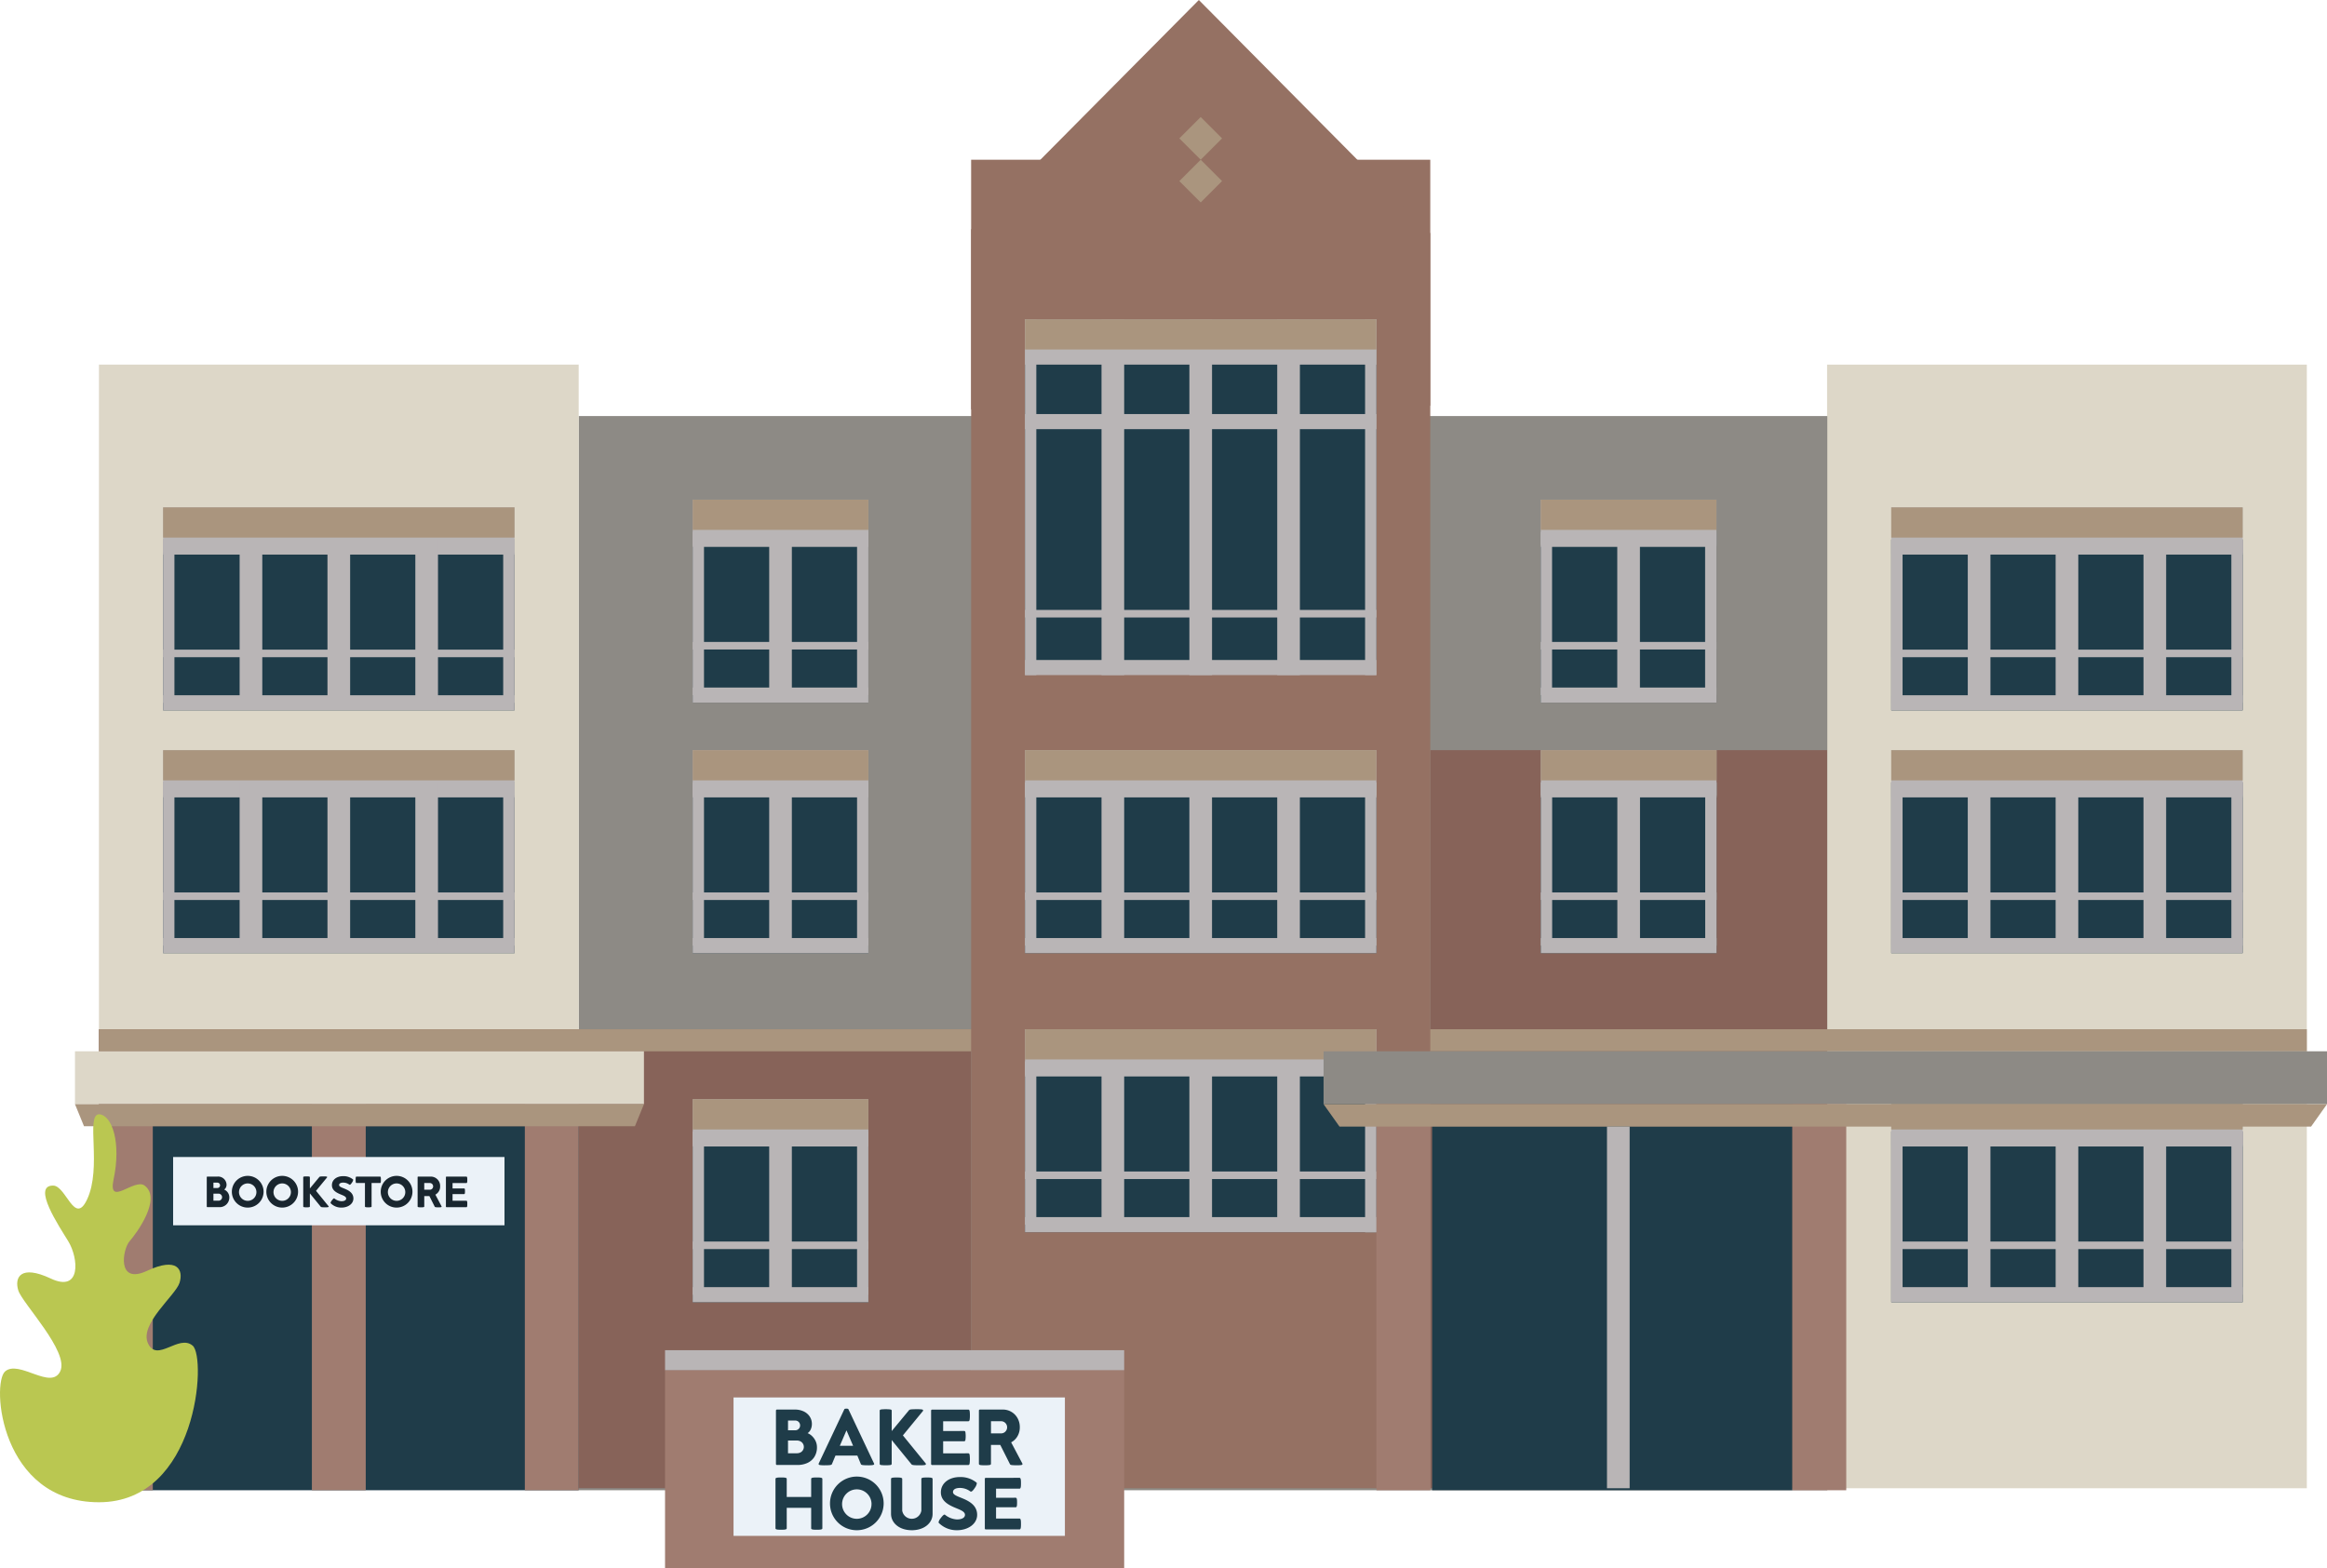 <svg xmlns="http://www.w3.org/2000/svg" width="412.131" height="277.788"><defs><style>.cls-1{fill:#ddd7c8}.cls-2{fill:#8d8a85}.cls-3{fill:#876359}.cls-4{fill:#aa957e}.cls-5{fill:#957163}.cls-6{fill:#1f3c49}.cls-7{fill:#b9b5b6}.cls-8{fill:#a07c70}.cls-9{fill:#ebf2f8}.cls-11{fill:#19262f}</style></defs><g id="Baker_House" data-name="Baker House"><g id="Building"><path class="cls-1" d="M323.593 64.594h84.966v199.055h-84.966z"/><path class="cls-2" d="M102.49 73.705h221.143v190.296H102.49z"/><path class="cls-1" d="M17.523 64.594h84.966v199.055H17.523z"/><path class="cls-3" d="M17.523 182.331h154.473v81.317H17.523zM253.314 132.896h70.279v130.753h-70.279z"/><path class="cls-4" d="M17.523 182.331h391.036v3.912H17.523z"/><path class="cls-5" d="M171.996 28.297h81.317v235.352h-81.317z"/><path class="cls-5" d="M253.314 41.322 212.326 0l-40.33 40.659v31.819l40.33 40.659 40.988-41.321V41.322z"/><path class="cls-6" d="M181.535 56.569h62.239v62.239h-62.239z"/><path class="cls-7" d="M181.535 56.569h62.239v8.025h-62.239zM181.535 116.92h62.239v2.675h-62.239zM181.535 73.352h62.239v2.675h-62.239zM181.535 108.051h62.239v1.338h-62.239z"/><path class="cls-7" transform="rotate(90 197.095 88.082)" d="M165.582 86.075h63.027v4.013h-63.027z"/><path class="cls-7" transform="rotate(90 212.655 88.082)" d="M181.141 86.075h63.027v4.013h-63.027z"/><path class="cls-7" transform="rotate(90 228.215 88.082)" d="M196.701 86.075h63.027v4.013h-63.027z"/><path class="cls-7" transform="rotate(90 242.772 88.082)" d="M211.258 87.079h63.027v2.006h-63.027z"/><path class="cls-7" transform="rotate(90 182.538 88.082)" d="M151.025 87.079h63.027v2.006h-63.027z"/><path class="cls-4" d="M181.535 56.569h62.239v5.35h-62.239z"/><path class="cls-6" d="M181.535 138.585h62.239v30.268h-62.239z"/><path class="cls-7" d="M181.535 132.896h62.239v8.025h-62.239zM181.535 166.178h62.239v2.675h-62.239z"/><path class="cls-7" d="M181.535 138.585h62.239v2.675h-62.239zM181.535 158.098h62.239v1.338h-62.239z"/><path class="cls-7" transform="rotate(90 197.095 153.05)" d="M182.63 151.044h28.93v4.013h-28.93z"/><path class="cls-7" transform="rotate(90 212.654 153.05)" d="M198.19 151.044h28.93v4.013h-28.93z"/><path class="cls-7" transform="rotate(90 228.214 153.05)" d="M213.749 151.044h28.93v4.013h-28.93z"/><path class="cls-7" transform="rotate(90 242.772 153.05)" d="M228.306 152.047h28.93v2.006h-28.93z"/><path class="cls-7" transform="rotate(90 182.538 153.05)" d="M168.073 152.047h28.93v2.006h-28.93z"/><path class="cls-4" d="M181.535 132.896h62.239v5.35h-62.239z"/><path class="cls-6" d="M334.956 138.585h62.239v30.268h-62.239z"/><path class="cls-7" d="M334.956 132.896h62.239v8.025h-62.239zM334.956 166.178h62.239v2.675h-62.239z"/><path class="cls-7" d="M334.956 138.585h62.239v2.675h-62.239zM334.956 158.098h62.239v1.338h-62.239z"/><path class="cls-7" transform="rotate(90 350.516 153.05)" d="M336.051 151.044h28.93v4.013h-28.93z"/><path class="cls-7" transform="rotate(90 366.075 153.05)" d="M351.611 151.044h28.93v4.013h-28.93z"/><path class="cls-7" transform="rotate(90 381.636 153.05)" d="M367.17 151.044h28.93v4.013h-28.93z"/><path class="cls-7" transform="rotate(90 396.193 153.05)" d="M381.727 152.047h28.93v2.006h-28.93z"/><path class="cls-7" transform="rotate(90 335.959 153.05)" d="M321.494 152.047h28.93v2.006h-28.93z"/><path class="cls-4" d="M334.956 132.896h62.239v5.35h-62.239z"/><path class="cls-6" d="M334.956 200.428h62.239v30.268h-62.239z"/><path class="cls-7" d="M334.956 194.739h62.239v8.025h-62.239zM334.956 228.021h62.239v2.675h-62.239z"/><path class="cls-7" d="M334.956 200.428h62.239v2.675h-62.239zM334.956 219.941h62.239v1.338h-62.239z"/><path class="cls-7" transform="rotate(90 350.516 214.894)" d="M336.051 212.887h28.93v4.013h-28.93z"/><path class="cls-7" transform="rotate(90 366.076 214.894)" d="M351.611 212.887h28.93v4.013h-28.93z"/><path class="cls-7" transform="rotate(90 381.635 214.894)" d="M367.17 212.887h28.93v4.013h-28.93z"/><path class="cls-7" transform="rotate(90 396.192 214.894)" d="M381.727 213.89h28.93v2.006h-28.93z"/><path class="cls-7" transform="rotate(90 335.96 214.894)" d="M321.494 213.89h28.93v2.006h-28.93z"/><path class="cls-4" d="M334.956 194.739h62.239v5.35h-62.239z"/><path class="cls-6" d="M334.956 95.574h62.239v30.268h-62.239z"/><path class="cls-7" d="M334.956 89.884h62.239v8.025h-62.239zM334.956 123.166h62.239v2.675h-62.239z"/><path class="cls-7" d="M334.956 95.573h62.239v2.675h-62.239zM334.956 115.087h62.239v1.338h-62.239z"/><path class="cls-7" transform="rotate(90 350.516 110.039)" d="M336.051 108.032h28.93v4.013h-28.93z"/><path class="cls-7" transform="rotate(90 366.075 110.039)" d="M351.611 108.032h28.93v4.013h-28.93z"/><path class="cls-7" transform="rotate(90 381.636 110.039)" d="M367.17 108.032h28.93v4.013h-28.93z"/><path class="cls-7" transform="rotate(90 396.193 110.039)" d="M381.727 109.036h28.93v2.006h-28.93z"/><path class="cls-7" transform="rotate(90 335.959 110.039)" d="M321.494 109.036h28.93v2.006h-28.93z"/><path class="cls-4" d="M334.956 89.884h62.239v5.35h-62.239z"/><path class="cls-6" d="M28.887 138.585h62.239v30.268H28.887z"/><path class="cls-7" d="M28.887 132.896h62.239v8.025H28.887zM28.887 166.178h62.239v2.675H28.887z"/><path class="cls-7" d="M28.887 138.585h62.239v2.675H28.887zM28.887 158.098h62.239v1.338H28.887z"/><path class="cls-7" transform="rotate(90 44.447 153.05)" d="M29.981 151.044h28.93v4.013h-28.93z"/><path class="cls-7" transform="rotate(90 60.006 153.05)" d="M45.541 151.044h28.93v4.013h-28.93z"/><path class="cls-7" transform="rotate(90 75.567 153.05)" d="M61.101 151.044h28.93v4.013h-28.93z"/><path class="cls-7" transform="rotate(90 90.123 153.05)" d="M75.658 152.047h28.93v2.006h-28.93z"/><path class="cls-7" transform="rotate(90 29.89 153.05)" d="M15.425 152.047h28.93v2.006h-28.93z"/><path class="cls-4" d="M28.887 132.896h62.239v5.35H28.887z"/><path class="cls-6" d="M28.887 95.574h62.239v30.268H28.887z"/><path class="cls-7" d="M28.887 89.884h62.239v8.025H28.887zM28.887 123.166h62.239v2.675H28.887z"/><path class="cls-7" d="M28.887 95.573h62.239v2.675H28.887zM28.887 115.087h62.239v1.338H28.887z"/><path class="cls-7" transform="rotate(90 44.447 110.039)" d="M29.981 108.032h28.93v4.013h-28.93z"/><path class="cls-7" transform="rotate(90 60.006 110.038)" d="M45.541 108.032h28.93v4.013h-28.93z"/><path class="cls-7" transform="rotate(90 75.566 110.039)" d="M61.101 108.032h28.93v4.013h-28.93z"/><path class="cls-7" transform="rotate(90 90.123 110.039)" d="M75.658 109.036h28.93v2.006h-28.93z"/><path class="cls-7" transform="rotate(90 29.89 110.039)" d="M15.425 109.036h28.93v2.006h-28.93z"/><path class="cls-4" d="M28.887 89.884h62.239v5.35H28.887z"/><path class="cls-6" d="M272.893 138.585h31.12v30.268h-31.12z"/><path class="cls-7" d="M272.893 132.896h31.12v8.025h-31.12zM272.893 166.178h31.12v2.675h-31.12z"/><path class="cls-7" d="M272.893 138.585h31.12v2.675h-31.12zM272.893 158.098h31.12v1.338h-31.12z"/><path class="cls-7" transform="rotate(90 288.453 153.05)" d="M273.988 151.044h28.93v4.013h-28.93z"/><path class="cls-7" transform="rotate(90 303.01 153.05)" d="M288.545 152.047h28.93v2.006h-28.93z"/><path class="cls-7" transform="rotate(90 273.897 153.05)" d="M259.431 152.047h28.93v2.006h-28.93z"/><path class="cls-4" d="M272.893 132.896h31.12v5.35h-31.12z"/><path class="cls-6" d="M122.678 138.585h31.12v30.268h-31.12z"/><path class="cls-7" d="M122.678 132.896h31.12v8.025h-31.12zM122.678 166.178h31.12v2.675h-31.12z"/><path class="cls-7" d="M122.678 138.585h31.12v2.675h-31.12zM122.678 158.098h31.12v1.338h-31.12z"/><path class="cls-7" transform="rotate(90 138.238 153.05)" d="M123.772 151.044h28.93v4.013h-28.93z"/><path class="cls-7" transform="rotate(90 152.795 153.05)" d="M138.329 152.047h28.93v2.006h-28.93z"/><path class="cls-7" transform="rotate(90 123.681 153.05)" d="M109.216 152.047h28.93v2.006h-28.93z"/><path class="cls-4" d="M122.678 132.896h31.12v5.35h-31.12z"/><path class="cls-6" d="M122.678 200.428h31.12v30.268h-31.12z"/><path class="cls-7" d="M122.678 194.739h31.12v8.025h-31.12zM122.678 228.021h31.12v2.675h-31.12z"/><path class="cls-7" d="M122.678 200.428h31.12v2.675h-31.12zM122.678 219.941h31.12v1.338h-31.12z"/><path class="cls-7" transform="rotate(90 138.237 214.894)" d="M123.772 212.887h28.93v4.013h-28.93z"/><path class="cls-7" transform="rotate(90 152.794 214.894)" d="M138.329 213.89h28.93v2.006h-28.93z"/><path class="cls-7" transform="rotate(90 123.68 214.894)" d="M109.216 213.89h28.93v2.006h-28.93z"/><path class="cls-4" d="M122.678 194.739h31.12v5.35h-31.12z"/><path class="cls-6" d="M122.678 94.208h31.12v30.268h-31.12z"/><path class="cls-7" d="M122.678 88.519h31.12v8.025h-31.12zM122.678 121.801h31.12v2.675h-31.12z"/><path class="cls-7" d="M122.678 94.208h31.12v2.675h-31.12zM122.678 113.721h31.12v1.338h-31.12z"/><path class="cls-7" transform="rotate(90 138.238 108.674)" d="M123.772 106.667h28.93v4.013h-28.93z"/><path class="cls-7" transform="rotate(90 152.794 108.674)" d="M138.329 107.67h28.93v2.006h-28.93z"/><path class="cls-7" transform="rotate(90 123.68 108.674)" d="M109.216 107.67h28.93v2.006h-28.93z"/><path class="cls-4" d="M122.678 88.519h31.12v5.35h-31.12z"/><path class="cls-6" d="M272.877 94.208h31.12v30.268h-31.12z"/><path class="cls-7" d="M272.877 88.519h31.12v8.025h-31.12zM272.877 121.801h31.12v2.675h-31.12z"/><path class="cls-7" d="M272.877 94.208h31.12v2.675h-31.12zM272.877 113.721h31.12v1.338h-31.12z"/><path class="cls-7" transform="rotate(90 288.438 108.674)" d="M273.972 106.667h28.93v4.013h-28.93z"/><path class="cls-7" transform="rotate(90 302.993 108.674)" d="M288.529 107.67h28.93v2.006h-28.93z"/><path class="cls-7" transform="rotate(90 273.88 108.674)" d="M259.415 107.67h28.93v2.006h-28.93z"/><path class="cls-4" d="M272.877 88.519h31.12v5.35h-31.12z"/><path class="cls-6" d="M181.535 188.021h62.239v30.268h-62.239z"/><path class="cls-7" d="M181.535 182.331h62.239v8.025h-62.239zM181.535 215.613h62.239v2.675h-62.239z"/><path class="cls-7" d="M181.535 188.021h62.239v2.675h-62.239zM181.535 207.534h62.239v1.338h-62.239z"/><path class="cls-7" transform="rotate(90 197.095 202.486)" d="M182.63 200.48h28.93v4.013h-28.93z"/><path class="cls-7" transform="rotate(90 212.655 202.486)" d="M198.19 200.48h28.93v4.013h-28.93z"/><path class="cls-7" transform="rotate(90 228.214 202.486)" d="M213.749 200.48h28.93v4.013h-28.93z"/><path class="cls-7" transform="rotate(90 242.772 203.845)" d="M228.306 202.841h28.93v2.006h-28.93z"/><path class="cls-7" transform="rotate(90 182.538 202.486)" d="M168.073 201.483h28.93v2.006h-28.93z"/><path class="cls-4" d="M181.535 182.331h62.239v5.35h-62.239z"/><path class="cls-4" transform="rotate(-45 212.655 24.514)" d="M209.98 21.839h5.35v5.35h-5.35z"/><path class="cls-4" transform="rotate(-45 212.655 32.08)" d="M209.98 29.405h5.35v5.35h-5.35z"/><path class="cls-8" d="M117.784 242.733h81.317v35.055h-81.317z"/><path class="cls-7" d="M117.784 239.192h81.317v3.541h-81.317z"/><path class="cls-2" d="M234.414 186.243h177.717v9.363H234.414z"/><path class="cls-6" d="M253.645 199.518h63.802v64.483h-63.802zM17.523 199.518h84.966v64.483H17.523z"/><path class="cls-8" d="M243.775 195.606h9.539v68.395h-9.539zM92.951 195.606h9.539v68.395h-9.539zM17.523 195.606h9.539v68.395h-9.539zM55.237 195.606h9.539v68.395h-9.539zM317.447 195.606h9.539v68.395h-9.539z"/><path class="cls-4" d="M412.131 195.606H234.414l2.822 3.973H409.31l2.821-3.973z"/><path class="cls-1" d="M13.279 186.243h100.769v9.363H13.279z"/><path class="cls-4" d="M114.049 195.606H13.279l1.6 3.912h97.57l1.6-3.912z"/><path class="cls-9" d="M30.662 204.969H89.35v12.093H30.662z"/><path class="cls-7" transform="rotate(90 286.617 231.614)" d="M254.581 229.607h64.07v4.013h-64.07z"/><path d="M17.523 266.127c-17.489 0-19.078-21.084-16.606-23.187s8.147 3.419 9.761-.029-6.73-12.028-7.437-14.306.366-4.64 5.759-2.105 4.939-3.574 3.089-6.611c-1.589-2.608-6.508-9.914-2.666-9.859 2.29.033 3.787 7.172 6 2.457 2.672-5.689-.276-14.975 2.1-15.092 2.372.117 3.958 5.125 2.6 11.5-1.082 5.094 3.653-.242 5.492 1.136 3.075 2.305-1.405 8.419-2.665 9.859s-2.308 7.775 3.089 5.244 6.469-.17 5.762 2.108-7.2 7.309-5.582 10.757 5.434-1.714 7.906.389.887 27.739-16.602 27.739Z" style="fill:#bac751"/><path class="cls-11" d="M36.62 213.748v-5.211a.1.1 0 0 1 .093-.1H38.5a1.488 1.488 0 0 1 1.625 1.426 1.074 1.074 0 0 1-.415.875 1.519 1.519 0 0 1 .907 1.359 1.711 1.711 0 0 1-1.891 1.746h-2.013a.1.1 0 0 1-.093-.095Zm2.355-3.762a.472.472 0 0 0-.469-.477H37.8v.949h.711a.47.47 0 0 0 .464-.472Zm.359 2.1a.633.633 0 0 0-.687-.625H37.8v1.247h.852a.631.631 0 0 0 .682-.625ZM41.065 211.142a2.809 2.809 0 1 1 2.809 2.785 2.8 2.8 0 0 1-2.809-2.785Zm4.348 0a1.542 1.542 0 1 0-1.539 1.59 1.54 1.54 0 0 0 1.539-1.59ZM47.174 211.142a2.809 2.809 0 1 1 2.809 2.785 2.8 2.8 0 0 1-2.809-2.785Zm4.348 0a1.542 1.542 0 1 0-1.539 1.59 1.54 1.54 0 0 0 1.539-1.59ZM53.706 213.736v-5.192c0-.14.293-.14.589-.14s.586 0 .586.14v1.993l1.684-2.032c.062-.1.418-.1.773-.1.3 0 .606 0 .606.117a.124.124 0 0 1-.027.07l-1.946 2.367 2.219 2.727a.127.127 0 0 1 .027.07c0 .121-.308.121-.617.121-.363 0-.723 0-.793-.1l-1.926-2.363v2.32c0 .144-.293.144-.586.144s-.589-.002-.589-.142ZM58.569 213.162a.109.109 0 0 1-.024-.071 1 1 0 0 1 .227-.429c.141-.188.3-.371.4-.371a.056.056 0 0 1 .043.015 2.174 2.174 0 0 0 1.254.492c.563 0 .84-.211.84-.48 0-.317-.4-.485-.852-.672-.7-.289-1.671-.691-1.671-1.688 0-.925.8-1.6 2.011-1.6a2.655 2.655 0 0 1 1.727.586.108.108 0 0 1 .027.078 1.06 1.06 0 0 1-.191.445c-.137.207-.293.418-.422.418a.129.129 0 0 1-.07-.023 1.835 1.835 0 0 0-1.068-.362c-.5 0-.742.179-.742.433s.352.4.77.567c.718.289 1.761.71 1.761 1.82 0 .93-.925 1.609-2.117 1.609a2.64 2.64 0 0 1-1.903-.767ZM64.635 213.736v-4.16h-1.511c-.137 0-.137-.285-.137-.571s0-.566.14-.566h4.192c.14 0 .14.281.14.566s0 .571-.14.571h-1.508v4.156c0 .144-.3.144-.59.144s-.586 0-.586-.14ZM67.432 211.142a2.809 2.809 0 1 1 2.809 2.785 2.8 2.8 0 0 1-2.809-2.785Zm4.348 0a1.542 1.542 0 1 0-1.539 1.59 1.54 1.54 0 0 0 1.539-1.59ZM73.963 213.736v-5.2a.1.1 0 0 1 .094-.1H76.3a1.659 1.659 0 0 1 1.653 1.727 1.617 1.617 0 0 1-.844 1.472L78.2 213.7a.138.138 0 0 1 .015.058c0 .121-.273.121-.543.121-.312 0-.625 0-.675-.105l-.946-1.879h-.91v1.844c0 .14-.3.14-.59.14s-.588-.003-.588-.143Zm2.75-3.567a.589.589 0 0 0-.589-.593h-.985v1.187h.985a.589.589 0 0 0 .589-.594ZM78.975 213.744v-5.2a.094.094 0 0 1 .094-.1h3.539c.148 0 .152.281.152.566s0 .571-.152.571h-2.457v.953h2.055c.14 0 .144.25.144.5s0 .5-.141.5h-2.058v1.183h2.457c.148 0 .152.281.152.57s0 .57-.152.57h-3.539a.1.1 0 0 1-.094-.113Z"/><path class="cls-9" d="M129.914 247.562h58.688v24.522h-58.688z"/><path class="cls-6" d="M137.478 259.474a.183.183 0 0 1-.051-.125v-9.462a.179.179 0 0 1 .051-.124.158.158 0 0 1 .119-.054h3.243a3.571 3.571 0 0 1 1.429.295 2.614 2.614 0 0 1 1.1.884 2.353 2.353 0 0 1 .422 1.411 2.235 2.235 0 0 1-.195.905 1.556 1.556 0 0 1-.557.684 2.451 2.451 0 0 1 .829.564 2.9 2.9 0 0 1 .6.875 2.513 2.513 0 0 1 .221 1.029 3.112 3.112 0 0 1-.483 1.784 2.879 2.879 0 0 1-1.262 1.05 4.222 4.222 0 0 1-1.688.336H137.6a.16.16 0 0 1-.122-.052Zm3.978-6.349a.833.833 0 0 0 .249-.607.846.846 0 0 0-.249-.613.817.817 0 0 0-.6-.251h-1.291v1.723h1.291a.81.81 0 0 0 .6-.252Zm.288 4.192a1.07 1.07 0 0 0 .449-.4 1.1 1.1 0 0 0-.449-1.585 1.41 1.41 0 0 0-.635-.142h-1.546v2.262h1.546a1.448 1.448 0 0 0 .635-.135ZM145.248 259.544c-.177-.026-.266-.091-.266-.195a.236.236 0 0 1 .022-.091l4.525-9.583a.193.193 0 0 1 .131-.107 1.182 1.182 0 0 1 .245-.021 1.122 1.122 0 0 1 .24.021.194.194 0 0 1 .129.107l4.524 9.583a.329.329 0 0 1 .028.091c0 .1-.091.164-.276.192a5.614 5.614 0 0 1-.8.041c-.392 0-.693-.011-.908-.034s-.337-.081-.375-.171l-.624-1.517h-3.873l-.632 1.517c-.037.09-.164.147-.378.171s-.52.034-.911.034a6.032 6.032 0 0 1-.801-.038Zm5.841-3.423-1.171-2.73-1.176 2.73ZM156.065 259.541c-.178-.028-.266-.1-.266-.214V249.9c0-.114.088-.185.266-.213a7.491 7.491 0 0 1 1.6 0c.177.028.266.1.266.213v3.617l3.057-3.688c.052-.081.19-.131.417-.153s.557-.032.987-.032a7.45 7.45 0 0 1 .823.035c.184.025.277.084.277.178a.234.234 0 0 1-.05.128l-3.533 4.3 4.029 4.951a.227.227 0 0 1 .049.127c0 .1-.093.161-.279.185a7.544 7.544 0 0 1-.84.034c-.441 0-.777-.009-1.009-.031s-.375-.071-.432-.152l-3.5-4.291v4.213c0 .118-.089.192-.266.22a7.855 7.855 0 0 1-1.6 0ZM164.954 259.474a.188.188 0 0 1-.05-.131V249.9a.18.18 0 0 1 .05-.129.173.173 0 0 1 .12-.049l6.428-.008c.116 0 .192.089.227.264a4.658 4.658 0 0 1 .049.766 4.713 4.713 0 0 1-.049.773c-.035.175-.111.262-.227.262h-4.462v1.731l3.73-.007c.114 0 .186.076.216.231a5 5 0 0 1 0 1.353c-.03.155-.1.232-.209.232h-3.737v2.148l4.462-.007c.116 0 .192.088.227.263a6.1 6.1 0 0 1 0 1.543c-.035.176-.111.265-.227.265h-6.428a.164.164 0 0 1-.12-.057ZM173.639 259.541c-.178-.028-.266-.1-.266-.214v-9.44a.173.173 0 0 1 .049-.124.162.162 0 0 1 .121-.054h4.071a2.949 2.949 0 0 1 2.588 1.5 3.225 3.225 0 0 1 .413 1.633 3.09 3.09 0 0 1-.419 1.606 2.769 2.769 0 0 1-1.113 1.067l1.978 3.739a.23.23 0 0 1 .028.105c0 .1-.083.161-.247.185a5.869 5.869 0 0 1-.738.034 8.587 8.587 0 0 1-.866-.031c-.2-.021-.319-.074-.361-.159l-1.717-3.413h-1.652v3.348c0 .113-.091.186-.271.214a5.5 5.5 0 0 1-.8.041 5.441 5.441 0 0 1-.798-.037Zm4.2-5.756a1.088 1.088 0 0 0 .389-1.472 1.081 1.081 0 0 0-.389-.394 1.065 1.065 0 0 0-.539-.145h-1.788v2.156h1.788a1.065 1.065 0 0 0 .535-.145ZM137.346 270.759v-8.781c0-.231.5-.238 1-.238s.991.007.991.238v3.211h4.327v-3.211c0-.231.5-.238.991-.238s.991.007.991.238v8.775c0 .237-.5.244-.991.244s-.991-.007-.991-.238v-3.647h-4.327v3.641c0 .237-.5.244-.991.244s-1-.007-1-.238ZM147 266.372a4.751 4.751 0 1 1 4.751 4.711 4.729 4.729 0 0 1-4.751-4.711Zm7.355 0a2.608 2.608 0 1 0-2.6 2.689 2.606 2.606 0 0 0 2.595-2.689ZM157.808 268.182v-6.2c0-.238.5-.238.991-.238s.991 0 .991.245v5.622a1.716 1.716 0 0 0 3.389 0v-5.629c0-.238.5-.238 1-.238s.991 0 .991.245v6.2c0 1.619-1.481 2.894-3.681 2.894-2.334-.007-3.681-1.374-3.681-2.901ZM166.267 269.788a.182.182 0 0 1-.04-.119 1.685 1.685 0 0 1 .383-.727c.239-.317.509-.628.681-.628a.1.1 0 0 1 .072.027 3.682 3.682 0 0 0 2.121.833c.951 0 1.421-.358 1.421-.814 0-.535-.674-.819-1.44-1.136-1.19-.489-2.828-1.17-2.828-2.854 0-1.566 1.361-2.709 3.4-2.709a4.489 4.489 0 0 1 2.921.991.179.179 0 0 1 .046.132 1.782 1.782 0 0 1-.323.753c-.232.35-.5.707-.714.707a.216.216 0 0 1-.119-.039 3.1 3.1 0 0 0-1.811-.614c-.846 0-1.255.3-1.255.733s.595.674 1.3.958c1.216.488 2.979 1.2 2.979 3.078 0 1.573-1.565 2.723-3.581 2.723a4.468 4.468 0 0 1-3.213-1.295ZM174.421 270.772v-8.8a.159.159 0 0 1 .159-.165l5.985-.006c.251 0 .258.475.258.958s-.007.964-.258.964h-4.155v1.613l3.475-.007c.238 0 .245.423.245.846s-.007.845-.238.845h-3.482v2l4.155-.007c.251 0 .258.476.258.965s-.007.965-.258.965h-5.985a.168.168 0 0 1-.159-.171Z"/></g></g></svg>